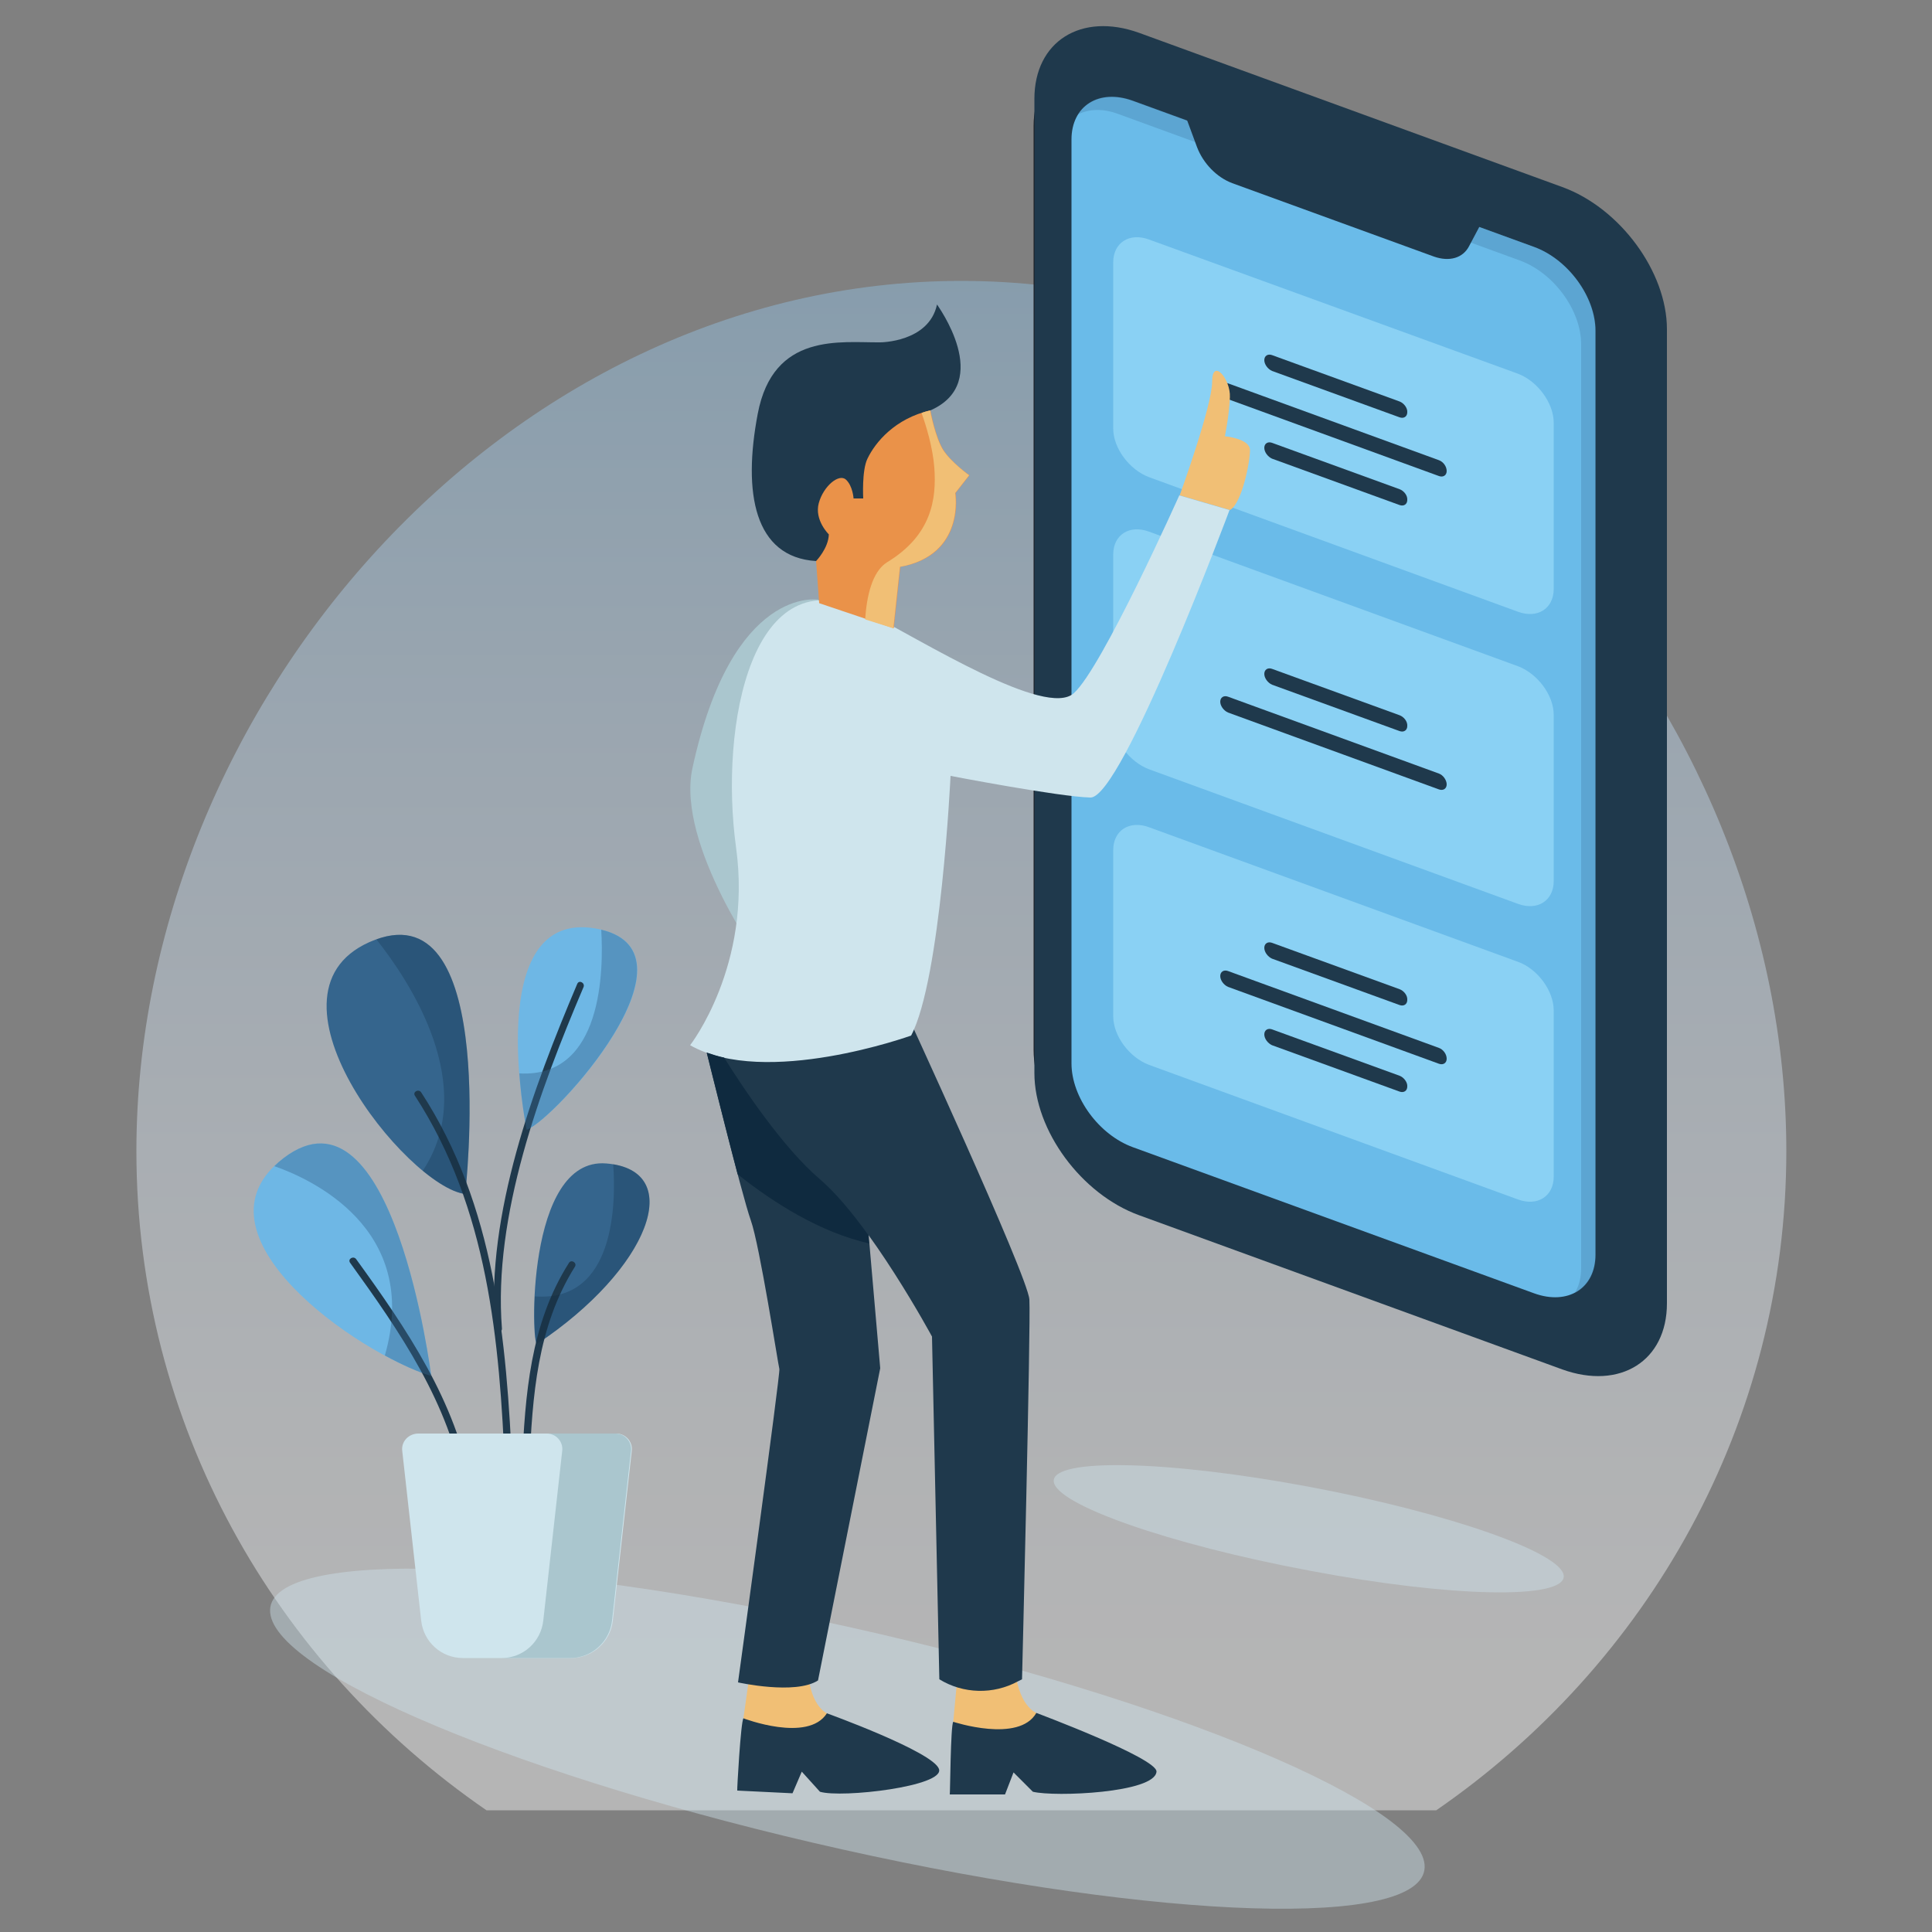 <?xml version="1.0" encoding="utf-8"?>
<!-- Generator: Adobe Illustrator 19.2.1, SVG Export Plug-In . SVG Version: 6.00 Build 0)  -->
<svg version="1.1" id="Layer_1" xmlns="http://www.w3.org/2000/svg" xmlns:xlink="http://www.w3.org/1999/xlink" x="0px" y="0px"
	 viewBox="0 0 500 500" style="enable-background:new 0 0 500 500;" xml:space="preserve">
<rect x="0" y="0" width="500" height="500" fill="#808080" stroke="none"/>
<style type="text/css">
	.st0{opacity:0.42;fill:url(#SVGID_1_);}
	.st1{opacity:0.43;fill:#CFE5ED;}
	.st2{fill:#18181D;}
	.st3{fill:#1F394C;}
	.st4{fill:#6ABBE9;}
	.st5{opacity:0.25;fill:#35658D;}
	.st6{fill:#8AD1F4;}
	.st7{fill:#F1BF75;}
	.st8{fill:#AAC6CE;}
	.st9{fill:#CFE5ED;}
	.st10{fill:#EA9249;}
	.st11{fill:#0F2A3F;}
	.st12{fill:#35658D;}
	.st13{fill:#6EB7E5;}
	.st14{opacity:0.26;fill:#0F2A3F;}
	.st15{opacity:0.42;fill:#35658D;}
</style>
<g>
	<linearGradient id="SVGID_1_" gradientUnits="userSpaceOnUse" x1="248.85" y1="438.218" x2="248.85" y2="-1.329">
		<stop  offset="0" style="stop-color:#FFFFFF"/>
		<stop  offset="0.136" style="stop-color:#F5F9FD"/>
		<stop  offset="0.329" style="stop-color:#E1EDF9"/>
		<stop  offset="0.557" style="stop-color:#C2DCF3"/>
		<stop  offset="0.81" style="stop-color:#96C7EB"/>
		<stop  offset="1" style="stop-color:#6EB7E5"/>
	</linearGradient>
	<path class="st0" d="M125.9,468.5h245.8c54.8-37.8,90.6-100.1,90.6-170.6c0-115.2-95.6-225.2-213.5-225.2
		c-117.9,0-213.5,110-213.5,225.2C35.3,368.5,71.1,430.8,125.9,468.5z"/>
	<path class="st1" d="M368.7,483.3c0.6-15.9-65.9-43.7-148.4-62.1c-82.5-18.4-149.9-20.4-150.4-4.6c-0.6,15.9,65.8,43.7,148.4,62.1
		C300.8,497.1,368.1,499.2,368.7,483.3z"/>
	<g>
		<g>
			<g>
				<path class="st2" d="M293.2,306.6c-14.2-5.2-25.7-20.8-25.7-34.9l0-239.1c0-14.1,11.5-21.4,25.7-16.2L397,54.2
					c14.2,5.2,25.7,20.8,25.7,34.9l0,239.1c0,14.1-11.5,21.4-25.7,16.2L293.2,306.6z"/>
				<path class="st3" d="M294.8,314.5c-14.9-5.4-27.1-21.9-27.1-36.8l0-252.1c0-14.9,12.1-22.5,27.1-17.1l109.5,39.9
					c14.9,5.4,27.1,21.9,27.1,36.8l0,252.1c0,14.9-12.1,22.5-27.1,17.1L294.8,314.5z"/>
				<path class="st4" d="M293.2,296.9c-8.8-3.2-15.9-12.9-15.9-21.7l0-239.1c0-8.7,7.1-13.2,15.9-10L397,63.9
					c8.8,3.2,15.9,12.9,15.9,21.7l0,239.1c0,8.7-7.1,13.2-15.9,10L293.2,296.9z"/>
				<path class="st5" d="M397,63.9L293.2,26c-6.2-2.3-11.6-0.7-14.2,3.6c2.8-1.4,6.4-1.6,10.4-0.1l103.9,37.9
					c8.8,3.2,15.9,12.9,15.9,21.7l0,239.1c0,2.6-0.6,4.7-1.7,6.5c3.4-1.7,5.5-5.2,5.5-9.9l0-239.1C413,76.8,405.8,67.1,397,63.9z"/>
				<path class="st3" d="M383.7,57.1l-77.3-28.2l3.4,9.2c1.6,4.2,5.1,7.8,9.1,9.3l52.2,19c4,1.4,7.5,0.4,9.1-2.7L383.7,57.1z"/>
			</g>
			<path class="st6" d="M392.8,96.7L297.4,62c-5.1-1.9-9.3,0.8-9.3,5.9v43c0,5.1,4.2,10.7,9.3,12.6l95.4,34.8
				c5.1,1.9,9.3-0.8,9.3-5.9l0-43C402.1,104.3,397.9,98.6,392.8,96.7z"/>
			<path class="st6" d="M392.8,172.4l-95.4-34.8c-5.1-1.9-9.3,0.8-9.3,5.9v43c0,5.1,4.2,10.7,9.3,12.6l95.4,34.8
				c5.1,1.9,9.3-0.8,9.3-5.9v-43C402.1,179.9,397.9,174.3,392.8,172.4z"/>
			<path class="st6" d="M392.8,248.9l-95.4-34.8c-5.1-1.9-9.3,0.8-9.3,5.9v43c0,5.1,4.2,10.7,9.3,12.6l95.4,34.8
				c5.1,1.9,9.3-0.8,9.3-5.9v-43C402.1,256.4,397.9,250.7,392.8,248.9z"/>
			<g>
				<path class="st3" d="M362.2,103.9l-33-12c-1.1-0.4-2,0.2-2,1.3l0,0c0,1.1,0.9,2.3,2,2.8l33,12c1.1,0.4,2-0.2,2-1.3l0,0
					C364.3,105.6,363.3,104.3,362.2,103.9z"/>
				<path class="st3" d="M362.2,126.6l-33-12c-1.1-0.4-2,0.2-2,1.3l0,0c0,1.1,0.9,2.3,2,2.8l33,12c1.1,0.4,2-0.2,2-1.3l0,0
					C364.3,128.2,363.3,127,362.2,126.6z"/>
				<path class="st3" d="M372.4,119.1l-54.6-19.9c-1.1-0.4-2,0.2-2,1.3l0,0c0,1.1,0.9,2.3,2,2.8l54.6,19.9c1.1,0.4,2-0.2,2-1.3l0,0
					C374.4,120.7,373.5,119.5,372.4,119.1z"/>
			</g>
			<g>
				<path class="st3" d="M362.2,185.1l-33-12c-1.1-0.4-2,0.2-2,1.3l0,0c0,1.1,0.9,2.3,2,2.8l33,12c1.1,0.4,2-0.2,2-1.3l0,0
					C364.3,186.7,363.3,185.5,362.2,185.1z"/>
				<path class="st3" d="M372.4,200.2l-54.6-19.9c-1.1-0.4-2,0.2-2,1.3l0,0c0,1.1,0.9,2.3,2,2.8l54.6,19.9c1.1,0.4,2-0.2,2-1.3l0,0
					C374.4,201.9,373.5,200.6,372.4,200.2z"/>
			</g>
			<g>
				<path class="st3" d="M362.2,256l-33-12c-1.1-0.4-2,0.2-2,1.3l0,0c0,1.1,0.9,2.3,2,2.8l33,12c1.1,0.4,2-0.2,2-1.3l0,0
					C364.3,257.6,363.3,256.4,362.2,256z"/>
				<path class="st3" d="M362.2,278.4l-33-12c-1.1-0.4-2,0.2-2,1.3l0,0c0,1.1,0.9,2.3,2,2.8l33,12c1.1,0.4,2-0.2,2-1.3l0,0
					C364.3,280.1,363.3,278.8,362.2,278.4z"/>
				<path class="st3" d="M372.4,271.2l-54.6-19.9c-1.1-0.4-2,0.2-2,1.3l0,0c0,1.1,0.9,2.3,2,2.8l54.6,19.9c1.1,0.4,2-0.2,2-1.3l0,0
					C374.4,272.8,373.5,271.6,372.4,271.2z"/>
			</g>
		</g>
		<g>
			<path class="st7" d="M268.2,443.3c0,0-5-1.8-5.6-12.7h-14.5l-1.4,15l10.8,9.1l9.4-4.7L268.2,443.3z"/>
			<path class="st3" d="M246.7,445.6c0,0,17,5.6,21.5-2.3c0,0,31.3,11.7,31.1,15.2c-0.4,5.5-26.3,6.6-32,5.2l-5-5l-2.2,5.7h-14.3
				C245.9,464.4,246,446.5,246.7,445.6z"/>
			<path class="st7" d="M214,443.4c0,0-4.9-2-5-13l-14.5-0.7l-2.1,15l10.4,9.5l9.6-4.3L214,443.4z"/>
			<path class="st3" d="M192.4,444.7c0,0,16.7,6.4,21.6-1.3c0,0,27.4,9.9,29,14.4c1.6,4.5-25.2,7.6-30.8,5.9l-4.7-5.2l-2.4,5.6
				l-14.3-0.7C190.7,463.5,191.7,445.6,192.4,444.7z"/>
			<path class="st3" d="M182.6,271.2c0,0,9.4,38.2,11.7,44.6c2.3,6.4,7.1,37.5,7.4,38.5S191,435.4,191,435.4s14.8,3.3,20.7-0.5
				l16.1-80.8l-6.9-79.5L182.6,271.2z"/>
			<path class="st3" d="M184.6,269.1c0,0,14.5,24.9,27.5,35.9c13,11.1,29.1,40.9,29.1,40.9l1.9,88.7l0,0c6.2,3.8,14,4,20.4,0.5
				l1-0.5c0,0,2.3-92.2,1.9-98.3c-0.4-6.1-32.9-76.5-32.9-76.5L184.6,269.1z"/>
			<path class="st3" d="M240.8,106.2c0,0-11.4,40.2-29.6,39c-16-1-19-17.6-15.1-38.1c4-21.2,21.5-18.4,31.7-18.5
				c0,0,12.6,0,14.7-9.8C242.5,78.9,257.3,98.9,240.8,106.2"/>
			<path class="st8" d="M211.8,155.2c0,0-22.3-3.9-32.6,43.6c-4.3,19.9,18.4,51.2,18.4,51.2l23.7-45.6L211.8,155.2z"/>
			<path class="st7" d="M305.3,128.2c0,0,8.4-23.1,8.4-29.4s4.8-0.8,4.6,4c-0.2,4.8-1.3,10.1-1.3,10.1s6.5,0.6,6.5,3.6
				c0,3.1-2.1,13.8-5.2,15.5L305.3,128.2z"/>
			<path class="st9" d="M224.2,158.4c14.8,7.6,46.5,27.5,53.7,21c7.3-6.5,27.3-51.2,27.3-51.2l13,3.8c0,0-27.8,74.6-36,74.4
				c-8.2-0.2-36.2-5.6-36.2-5.6s-2.5,52.6-10.2,67.2c0,0-37.7,13.6-57.2,2.5c0,0,16.1-20.6,11.9-51.1
				C186.1,187.6,194.6,143.2,224.2,158.4z"/>
			<g>
				<path class="st10" d="M240.8,106.2c0,0,1.3,7.1,3.4,10.3c2.1,3.3,6.7,6.5,6.7,6.5l-3.6,4.6c0,0,2.7,16.1-14.3,19.1l-1.7,15.9
					l-19.3-6.5l-0.8-10.9c0,0,3.2-3.3,3.3-6.9c0,0-3.8-3.7-2.6-8.1c1.2-4.4,5.2-7.7,7-6.1c1.8,1.6,2,4.9,2,4.9h2.5
					c0,0-0.4-7.3,1.1-10.3C226.5,114.5,231.6,108.3,240.8,106.2z"/>
				<path class="st7" d="M231.2,162.6l1.7-15.9c17-3.1,14.3-19.1,14.3-19.1l3.6-4.6c0,0-4.6-3.3-6.7-6.5c-2.1-3.3-3.4-10.3-3.4-10.3
					c-0.8,0.2-1.5,0.4-2.2,0.7c1.2,3.3,2.9,8.9,3.3,14.1c0.6,8.2-0.7,17.5-12.2,24.5c-3.9,2.4-5.3,8.8-5.7,14.8L231.2,162.6z"/>
			</g>
		</g>
		<path class="st11" d="M224.9,321.8c-12.7-2.9-24.7-10.5-34-17.9c-3-11.4-6.9-27.1-8-31.5c1.5,0.5,3,1,4.5,1.3
			c4.8,7.7,15.2,23.3,24.7,31.4c4.1,3.5,8.5,8.8,12.6,14.5L224.9,321.8z"/>
	</g>
	<path class="st1" d="M404.7,407.9c-0.2-6-29.9-16.4-66.3-23.2c-36.5-6.8-65.9-7.4-65.7-1.4c0.2,6,29.9,16.4,66.3,23.2
		C375.4,413.4,404.8,414,404.7,407.9z"/>
	<g>
		<path class="st12" d="M120.4,309c0,0,8.9-77.9-23.3-65.8C63.8,255.8,105.5,307.3,120.4,309z"/>
		<path class="st13" d="M111.6,356.1c0,0-9.8-78-38.2-56.4C47.7,319.2,92.6,350.3,111.6,356.1z"/>
		<path class="st3" d="M90.6,326.8c13,18,25.6,36.3,29.6,58.6c0.2,1.2,2,0.7,1.8-0.5c-4.1-22.4-16.7-40.9-29.8-59
			C91.5,324.9,89.9,325.8,90.6,326.8L90.6,326.8z"/>
		<path class="st13" d="M136.3,292.4c0,0-11.7-57.3,17.9-52.1C183.7,245.5,143.8,289.7,136.3,292.4z"/>
		<path class="st12" d="M139,347.8c-1.5,1-3-48.4,17.9-46.7S168.1,328.4,139,347.8z"/>
		<path class="st3" d="M129.9,343.8c-2.3-29.1,9.8-61.8,21.1-88.3c0.5-1.1-1.1-2-1.6-0.9c-11.4,26.9-23.6,59.6-21.3,89.2
			C128.1,345,130,345,129.9,343.8L129.9,343.8z"/>
		<path class="st3" d="M132.6,380.7c-1.5-34.1-4.5-68.7-23.6-98c-0.7-1-2.3-0.1-1.6,0.9c18.9,29.1,21.9,63.3,23.3,97.1
			C130.8,381.9,132.6,381.9,132.6,380.7L132.6,380.7z"/>
		<path class="st3" d="M137,379.2c0.8-17.9,2-35.8,11.8-51.4c0.6-1-1-2-1.6-0.9c-10,15.8-11.3,34.1-12.1,52.3
			C135,380.4,136.9,380.4,137,379.2L137,379.2z"/>
		<g>
			<path class="st9" d="M104.1,375.5l4.9,43.9c0.6,5.5,5.2,9.7,10.8,9.7h28c5.5,0,10.2-4.2,10.8-9.7l4.9-43.9c0.3-2.4-1.6-4.5-4-4.5
				h-51.2C105.7,371,103.8,373.1,104.1,375.5z"/>
			<path class="st8" d="M159.3,371h-17.8c2.4,0,4.3,2.1,4,4.5l-4.9,43.9c-0.6,5.5-5.2,9.7-10.8,9.7h17.8c5.5,0,10.2-4.2,10.8-9.7
				l4.9-43.9C163.6,373.1,161.7,371,159.3,371z"/>
		</g>
		<path class="st14" d="M109.4,303c4.2,3.4,8.1,5.7,11,6c0,0,8.9-77.4-23-65.9C105.9,253.8,124.1,281,109.4,303z"/>
		<path class="st14" d="M158.7,301.3c0.7,9.8,0.6,35.8-20.3,34.2c-0.3,7.2,0.1,12.6,0.7,12.2C167.2,329,177.2,304.4,158.7,301.3z"/>
		<path class="st15" d="M155.6,240.6c0.6,10.2,0.5,38.4-21.2,37.2c0.6,8.2,1.9,14.6,1.9,14.6C143.6,289.7,182.3,247,155.6,240.6z"/>
		<path class="st15" d="M111.6,356.1c0,0-9.8-78-38.2-56.4c-0.9,0.7-1.7,1.4-2.4,2.1c8.9,3.1,38.1,15.9,28.6,49
			C104,353.2,108.2,355.1,111.6,356.1z"/>
	</g>
</g>
</svg>
